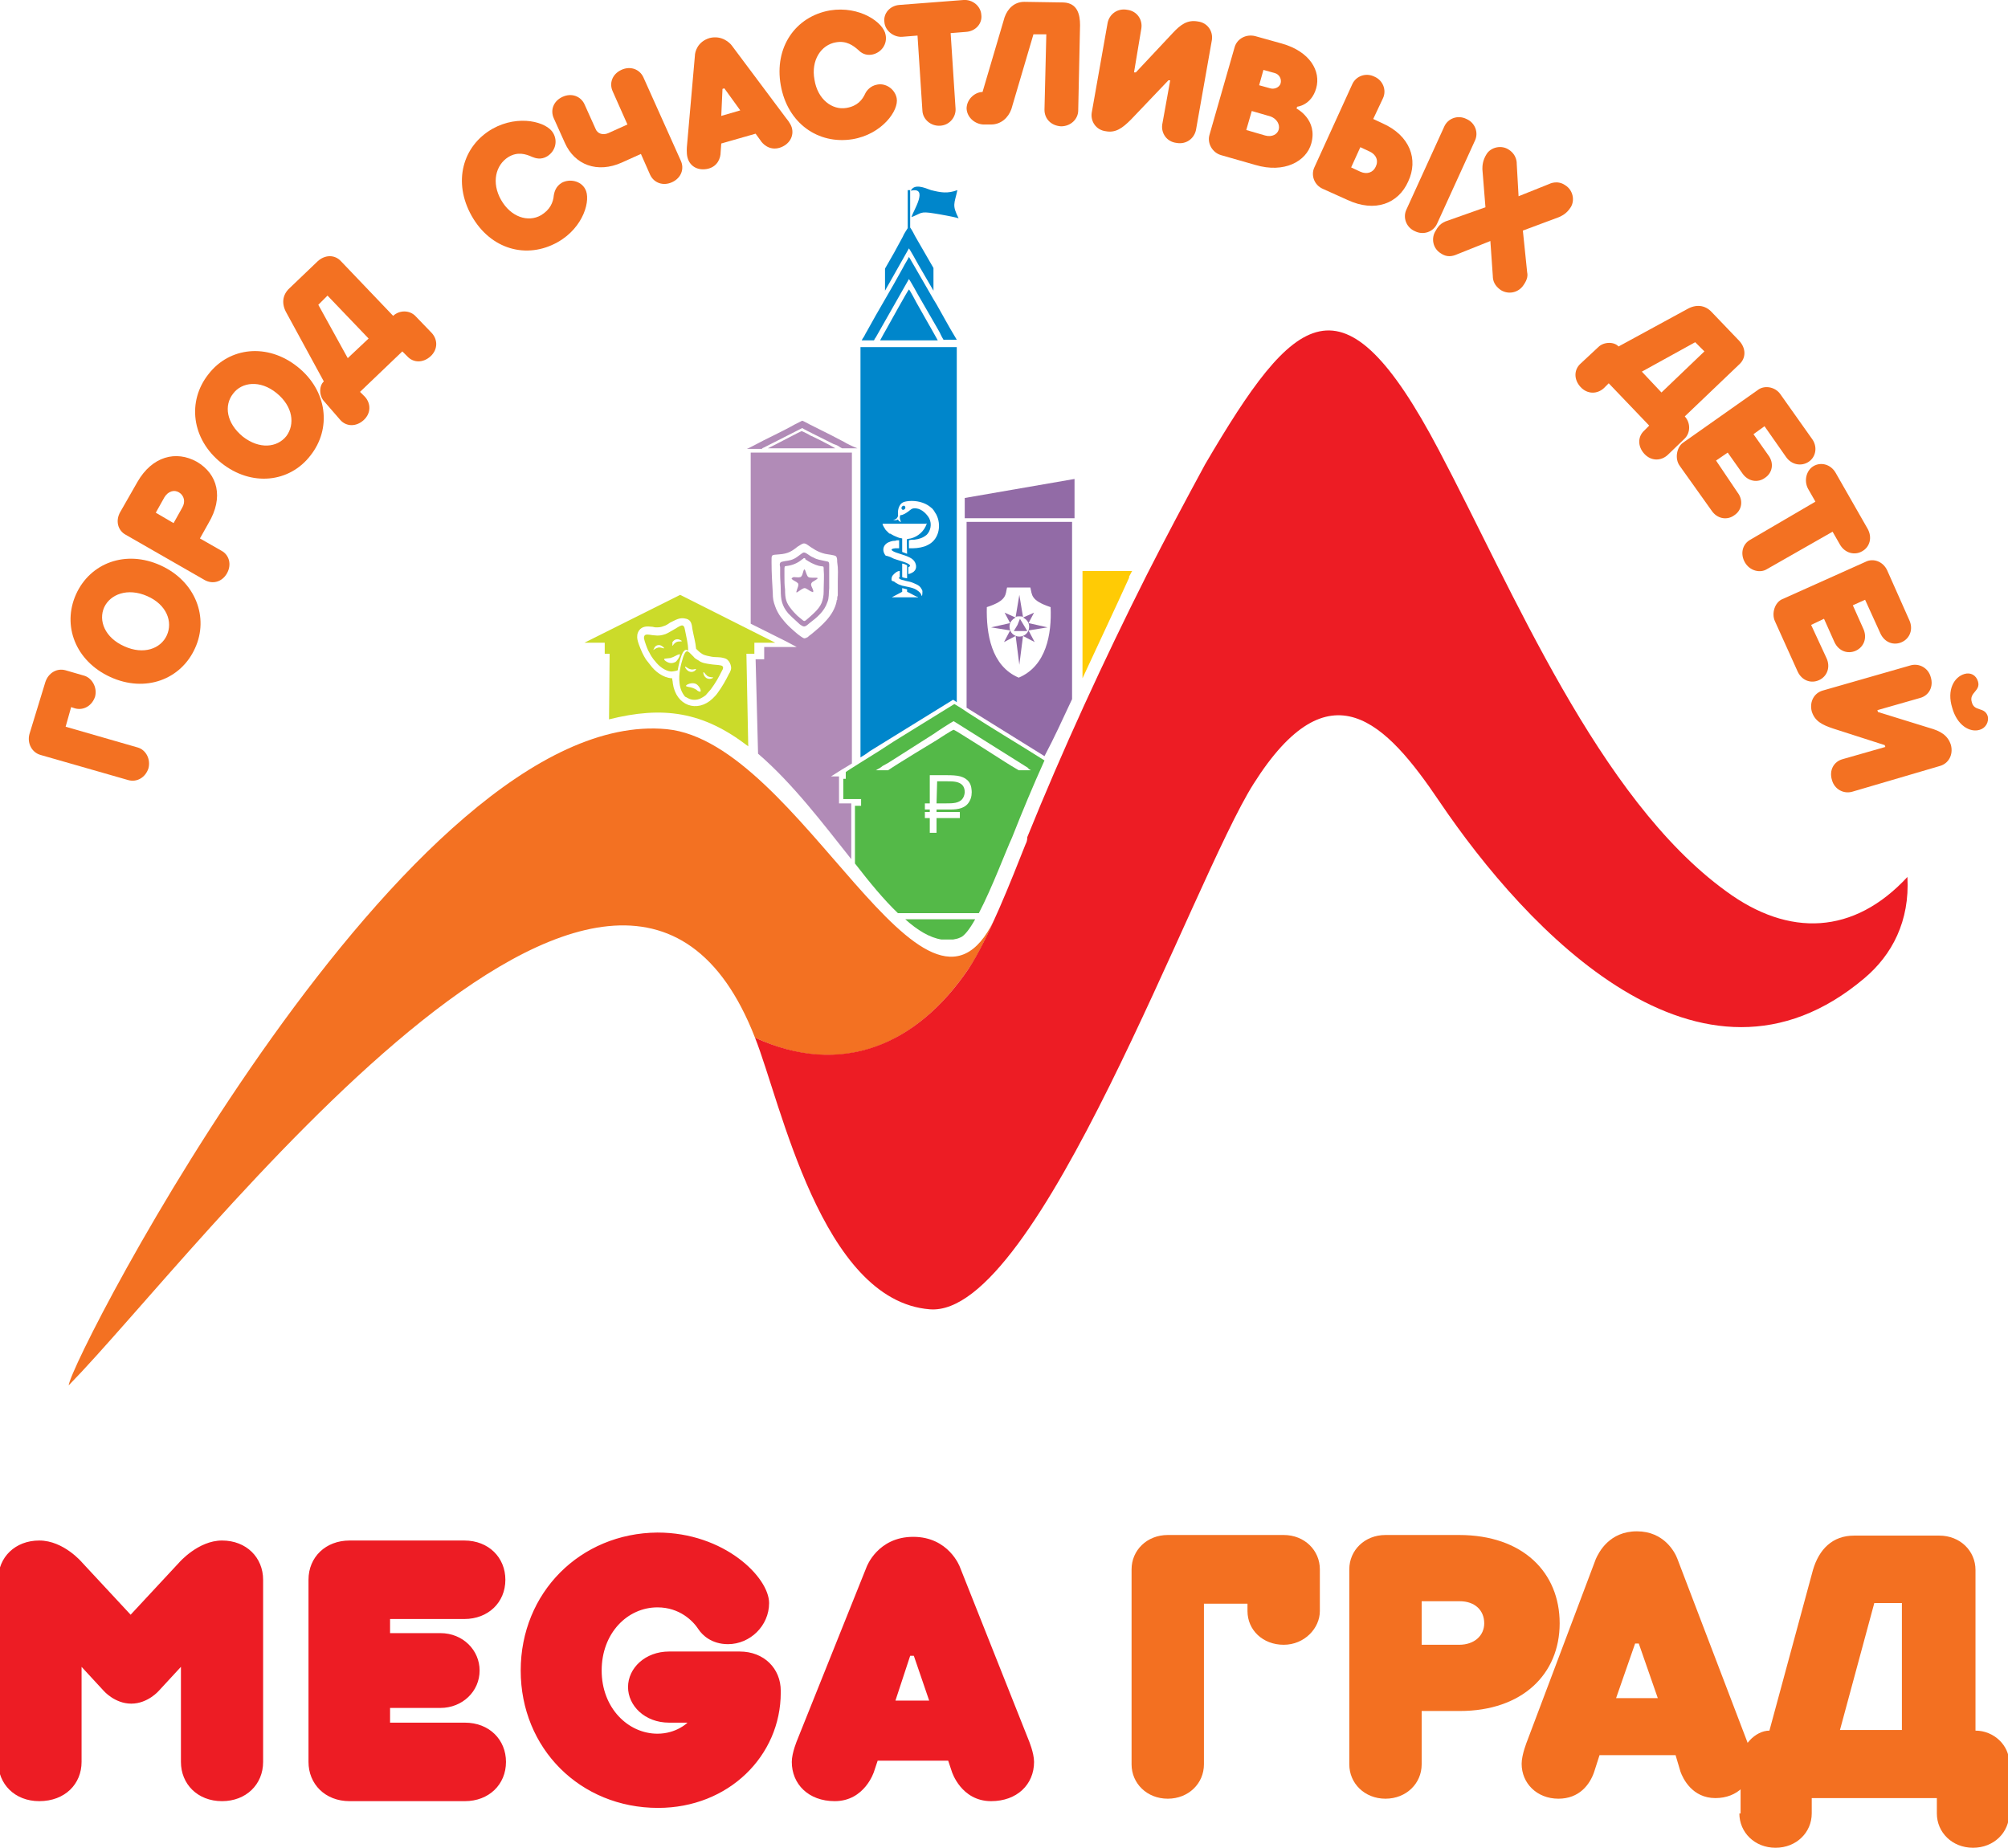 <?xml version="1.0" encoding="utf-8"?>
<!-- Generator: Adobe Illustrator 22.1.0, SVG Export Plug-In . SVG Version: 6.00 Build 0)  -->
<svg version="1.1" id="Layer_1" xmlns="http://www.w3.org/2000/svg" xmlns:xlink="http://www.w3.org/1999/xlink" x="0px" y="0px"
	 viewBox="0 0 327.4 301.3" style="enable-background:new 0 0 327.4 301.3;" xml:space="preserve">
<style type="text/css">
	.st0{fill-rule:evenodd;clip-rule:evenodd;fill:#F37122;}
	.st1{fill-rule:evenodd;clip-rule:evenodd;fill:#ED1C24;}
	.st2{fill-rule:evenodd;clip-rule:evenodd;fill:#FFCB05;}
	.st3{fill-rule:evenodd;clip-rule:evenodd;fill:#FAA74A;}
	.st4{fill-rule:evenodd;clip-rule:evenodd;fill:#B18BB7;}
	.st5{fill-rule:evenodd;clip-rule:evenodd;fill:#54B948;}
	.st6{fill-rule:evenodd;clip-rule:evenodd;fill:#926BA6;}
	.st7{fill-rule:evenodd;clip-rule:evenodd;fill:#0086CB;}
	.st8{fill-rule:evenodd;clip-rule:evenodd;fill:#CBDB2A;}
	.st9{fill:#ED1C24;}
	.st10{fill:#F37021;}
	.st11{fill:#F37122;}
</style>
<path class="st0" d="M123.1,169.2c14.1,6.6,26.4,1.2,34.8-11.2c1.4-2,2.8-4.9,4.2-8c-11.3,23.4-31.6-29-53.4-31.1
	c-42.1-4-97.1,102.5-97.5,107C32.1,204.6,100.9,112.2,123.1,169.2L123.1,169.2z"/>
<path class="st1" d="M167.2,137.7c-2.3,5.8-6.1,15.5-9.3,20.3c-8.4,12.4-20.7,17.7-34.8,11.2c4.2,10.5,10.8,42.9,28.5,44.3
	s42.9-70.1,52.8-85.7c12.4-19.6,21.6-10,30.3,2.9c14.2,21,42.6,51.4,69.3,28.8c4.5-3.8,7.4-9.3,7-16.5c-8.7,9.4-19.3,9.9-29.6,2.3
	c-20.8-15.1-34.7-49-46.8-71.9c-15.7-29.8-23.5-22.6-38.1,2.3c-3.2,5.9-6.4,11.9-9.5,18c-7.1,14.1-13.8,28.7-19.5,42.8
	C167.5,137,167.4,137.3,167.2,137.7L167.2,137.7z"/>
<path class="st2" d="M176.4,93.1h8.2c-0.2,0.3-0.3,0.6-0.5,0.9l0,0.1l0,0.1c-2.5,5.5-5.1,11-7.6,16.4V93.1L176.4,93.1z"/>
<path class="st3" d="M150.3,84.4c-0.3-0.3-0.7-0.6-1.1-0.6c-0.1,0-0.2,0-0.3,0c-0.2,0.1-0.3,0.3-0.5,0.4c-0.1,0.1-0.2,0.1-0.4,0.2
	c0.4,0,0.8,0,1.2,0H150.3L150.3,84.4z"/>
<path class="st4" d="M138.8,140.1V131h-2l0-4.4l-1.3,0c1.1-0.7,2.2-1.4,3.4-2.1V73.8h0h-2.7h-1.9h-2.7h-1.9h-2.7H125H123h-0.6v27.9
	l5.6,2.8l1.9,1h-2.1h-3.2v1.5v0.5h-0.5h-0.9l0.4,15.4C129.2,127.7,134.2,134.3,138.8,140.1L138.8,140.1z M131.1,91
	c-0.1,0-0.2,0.2-0.3,0.2c-0.7,0.6-1.6,1-2.6,1.1c-0.3,0-0.3,0.1-0.3,0.7c0,0.3,0,0.7,0,1c0,0.7,0,1.4,0.1,2.1c0,1.6,0.2,2.2,1,3.2
	c0.3,0.4,0.7,0.8,1,1.1l0.6,0.5c0.6,0.5,0.5,0.5,1.2-0.1c0.9-0.8,2-1.7,2.3-2.9c0.2-0.7,0.2-1.2,0.2-1.9c0-1,0.1-2.1,0-3.1
	c0-1,0-0.1-2-1.1c-0.2-0.1-0.7-0.4-1-0.6C131.4,91.1,131.2,91,131.1,91L131.1,91z M127,90.4c-1.3,0.1-1.2,0-1.2,1.3
	c0,1.7,0.1,3.3,0.2,5c0,0.9,0.1,1.4,0.4,2.2c0.2,0.6,0.6,1.3,0.9,1.7c0.4,0.5,0.7,0.9,1.2,1.4c0.4,0.4,1.6,1.5,2.1,1.8
	c0.6,0.4,0.5,0.3,0.9,0.2c0.1-0.1,0.1-0.1,0.2-0.1c0.1-0.1,0.1-0.1,0.2-0.2c0.1-0.1,0.3-0.2,0.4-0.3c1.7-1.4,3.6-3,4.1-5.3
	c0-0.2,0-0.2,0.1-0.3c0-0.2,0-0.5,0.1-0.7c0-0.3,0-0.5,0-0.8c0-0.5,0-1,0-1.5c0-1.2,0.1-1.9-0.1-3.2c0-0.3,0-0.7-0.2-0.9
	c-0.2-0.2-1.4-0.3-1.8-0.4c-1.2-0.3-1.9-0.8-2.9-1.5c-0.6-0.4-0.8-0.1-1.5,0.3C129.2,89.8,128.6,90.3,127,90.4L127,90.4z M131,90.1
	c-0.3,0.1-0.9,0.7-1.5,1c-0.8,0.4-1.3,0.3-2,0.5c-0.4,0.1-0.4,0.4-0.3,0.9c0,0.4,0,0.8,0,1.2c0,0.8,0.1,1.6,0.1,2.5
	c0,1.6,0.2,2.6,1.2,3.8c0.1,0.1,0.2,0.2,0.3,0.3c0.1,0.1,0.2,0.2,0.3,0.3c0.3,0.3,1,0.9,1.3,1.2c0.7,0.5,0.8,0.5,1.6-0.2
	c1.2-0.9,2.4-1.9,2.9-3.4c0.3-0.7,0.2-1.4,0.3-2.3c0-0.8,0-1.7,0-2.5c0-0.4,0-0.8,0-1.3c0-0.6-0.2-0.5-0.6-0.6
	c-0.8-0.2-1.3-0.2-2-0.6C132,90.7,131.4,90,131,90.1L131,90.1z M129.2,94.5c0.2,0.2,0.6,0.3,0.9,0.6c0.2,0.3-0.1,0.8-0.2,1.2
	c-0.1,0.3-0.1,0.4,0.2,0.2c0.3-0.2,0.8-0.6,1.1-0.6c0.3,0,0.8,0.5,1.2,0.6c0.2,0.1,0.2,0.1,0.2-0.2c-0.1-0.4-0.5-0.9-0.3-1.2
	c0.1-0.2,0.3-0.3,0.5-0.4c0.1-0.1,0.2-0.1,0.3-0.2c0.3-0.2,0.3-0.3-0.1-0.3c-0.2,0-0.4,0-0.6,0c-0.6,0-0.7-0.1-0.9-0.6
	c-0.1-0.2-0.3-1.2-0.5-0.5c-0.1,0.3-0.2,0.9-0.5,1c-0.3,0.1-0.8,0-1.1,0C129.2,94.2,128.9,94.3,129.2,94.5L129.2,94.5z M137.3,73.1
	c-0.2-0.1-0.4-0.2-0.5-0.3c-0.3-0.2-0.6-0.3-0.9-0.4l-3.4-1.7c-0.2-0.1-1.6-0.8-1.7-0.9l-6.3,3.2c-0.1,0-0.2,0.1-0.3,0.2h-2.4
	c0.1-0.1,0.3-0.1,0.4-0.2c0.2-0.1,0.4-0.2,0.6-0.3c2.2-1.2,4.7-2.3,6.8-3.5c0.4-0.2,0.8-0.4,1.2-0.6c0.1,0,1,0.5,1.2,0.6l3.4,1.7
	c0.8,0.4,1.5,0.8,2.3,1.2c0.1,0.1,1.5,0.8,2.1,1H137.3L137.3,73.1z M125.2,73.1c0.4-0.2,1-0.5,1.2-0.6c0.6-0.3,4.2-2.2,4.3-2.2
	c0.1,0,1.3,0.6,1.4,0.7c0.3,0.1,3.3,1.6,4.1,2.1H125.2L125.2,73.1z"/>
<path class="st5" d="M153.5,153.2h1.9c0.4-0.1,0.7-0.1,1.1-0.3c0.7-0.2,1.6-1.4,2.5-3h-0.2l-0.3,0l-0.5,0l-10.4,0
	C149.6,151.7,151.6,152.9,153.5,153.2L153.5,153.2z M151.6,131l-0.8,0l0,1l0.8,0l0,0.4l-0.8,0l0,1l0.8,0l0,2.4l1.1,0l0-2.4l3.8,0
	l0-1l-3.8,0l0-0.4c0.2,0,0.4,0,0.6,0h1.7c1.2,0,2.5-0.2,3.1-1.4c0.3-0.5,0.4-1.3,0.3-1.9c-0.1-1.3-1-2-2.3-2.2
	c-0.7-0.1-1.5-0.1-2.2-0.1h-1.7c-0.2,0-0.4,0-0.6,0L151.6,131L151.6,131z M152.7,131c0.5,0,1,0,1.6,0c0.5,0,1,0,1.5-0.1
	c0.9-0.2,1.4-0.7,1.5-1.7c0-1-0.5-1.5-1.4-1.7c-0.5-0.1-1-0.1-1.5-0.1c-0.5,0-1.1,0-1.6,0L152.7,131L152.7,131z M159.6,148.9
	l-13.2,0c-2.3-2.2-4.6-5-7-8.1l0-8.2l0,0l0-1.2l1,0v-1.1h-2.9l0-3.3h0.4v-1.1l0,0c0.2-0.2,4.1-2.6,4.4-2.8c1.5-0.9,2.9-1.9,4.4-2.8
	l8.9-5.5c0.7,0.4,1.5,0.9,2.2,1.4c4,2.6,8.4,5.2,12.5,7.8c-1.9,4.2-3.6,8.3-5.3,12.6C164.1,138.5,161.8,144.7,159.6,148.9
	L159.6,148.9z M142.8,125.6h2c1.6-1.1,7.4-4.6,7.9-4.9c0.3-0.2,2.6-1.7,2.8-1.7c0.2,0,7.2,4.5,8.3,5.2c0.3,0.2,1.6,1,2.3,1.4h2
	c-0.2-0.1-0.4-0.2-0.5-0.4l-12.1-7.6c-0.3,0.1-2.9,1.8-3.3,2.1l-6.6,4.2c-0.6,0.4-1.1,0.7-1.7,1
	C143.7,125.1,143.2,125.4,142.8,125.6L142.8,125.6z"/>
<path class="st6" d="M157.3,84.5l17.9,0l0-6.4l-17.9,3.1L157.3,84.5L157.3,84.5z M166.2,108.4l-0.6-4.7l-1.9,1l1-1.9l-3.1-0.5
	l3.1-0.7l-0.9-1.7l1.8,0.8c-0.6,0.3-1,0.8-1,1.5c0,0.9,0.7,1.6,1.6,1.6c0.9,0,1.6-0.7,1.6-1.6c0-0.7-0.4-1.2-1-1.5l1.8-0.8l-0.9,1.7
	l3.1,0.7l-3.1,0.5l1,1.9l-1.9-1L166.2,108.4L166.2,108.4z M165.6,100.6l0.6-3.6l0.6,3.6c-0.2-0.1-0.4-0.1-0.6-0.1
	C166,100.5,165.8,100.5,165.6,100.6L165.6,100.6z M166.3,100.9l0.6,1l0.6,1h-1.1h-1.1l0.6-1L166.3,100.9L166.3,100.9z M166.2,95.8
	h-2c-0.3,1.1,0.1,2.1-3.3,3.2c-0.1,4.3,0.7,9.6,5.2,11.5c4.5-1.9,5.4-7.1,5.2-11.5c-3.3-1.1-3-2-3.3-3.2H166.2L166.2,95.8z
	 M174.8,114V85.1h-0.7H172h-2h-2.8h-2h-2.8h-2h-2.8v5.2v3.6v5.2v3.6v5.2v3.6v3.9l12.7,7.9C171.9,120.3,173.3,117.2,174.8,114
	L174.8,114z"/>
<path class="st7" d="M153.9,55.5c-0.2-0.3-0.4-0.7-0.5-0.9c-0.2-0.5-0.5-0.9-0.7-1.3l-3-5.2c-0.2-0.4-1.4-2.5-1.5-2.6l-5.4,9.5
	c-0.1,0.1-0.2,0.3-0.3,0.5h-2c0.1-0.2,0.2-0.4,0.3-0.5c0.2-0.3,0.3-0.6,0.5-0.9c1.9-3.5,4-6.9,5.9-10.4c0.3-0.6,0.7-1.2,1-1.8
	c0.1,0.1,0.8,1.4,1,1.7l3,5.2c0.7,1.1,1.3,2.3,2,3.5c0.1,0.2,1.3,2.3,1.8,3.1H153.9L153.9,55.5z M145.7,84.8c0.4,0,0.3,0.1,0.7-0.1
	c0.1,0.2,0.3,0.4,0.5,0.4c-0.1-0.3-0.3-0.6-0.1-1.1c0.5,0,1-0.4,1.3-0.6c0.4-0.3,0.6-0.6,1.3-0.5c0.9,0.1,1.7,0.9,2.1,1.6
	c0.5,1,0.2,2.1-0.4,2.7c-0.6,0.5-1.2,0.7-2,0.8c-0.3,0-0.6,0-0.9,0.1l0,1.3c0.2,0,0.5,0,0.7,0c0.7,0,1.8-0.2,2.3-0.5
	c1.8-0.8,2.3-3,1.6-4.7c-0.2-0.5-0.3-0.5-0.5-0.9c-0.3-0.4-0.2-0.3-0.7-0.7c-0.9-0.7-2.2-1-3.4-0.9c-1,0.1-1.4,0.3-1.7,1.2
	c-0.2,0.8,0,1.1-0.1,1.3c-0.2,0.5-0.5,0.5-0.8,0.6l-0.1,0L145.7,84.8L145.7,84.8z M147.1,94.1c0.1,0.1,0.7,0.2,0.8,0.2l0-2.1
	c-0.1-0.1-0.6-0.3-0.8-0.3L147.1,94.1L147.1,94.1z M149.5,97.3c-0.1,0-1.3-0.7-1.6-0.8l0-0.4l-0.8-0.2l0,0.6
	c-0.2,0.1-1.7,0.9-1.7,0.9l4.3,0C149.6,97.3,149.6,97.3,149.5,97.3L149.5,97.3z M146,95c0.5,0.3,0.5,0.3,1.1,0.5
	c0.8,0.2,1.9,0.3,2.5,0.8c0.6,0.4,0.6,0.7,0.7,0.9c0.1-0.1,0.1-0.6,0.1-0.8c0-0.2-0.2-0.4-0.3-0.6c-0.2-0.3-0.6-0.5-1.1-0.7
	c-0.4-0.2-0.9-0.3-1.4-0.4c-0.2-0.1-0.5-0.1-0.7-0.2c-0.5-0.2-0.3-0.4-0.2-0.4l0-1c-0.4,0-0.9,0.4-1.2,0.8c-0.1,0.2-0.2,0.5-0.1,0.8
	C145.7,94.8,145.8,94.8,146,95L146,95z M145.1,90.8c0.1,0,0.1,0.1,0.2,0.1c0.1,0,0.2,0.1,0.2,0.1c0.6,0.3,2.5,0.7,2.8,1.1
	c0.2,0.2,0,0.3-0.2,0.4l0,1.1c0.3,0,0.8-0.3,0.9-0.4c0.6-0.5,0.4-1.4-0.1-1.9c-0.6-0.6-2-0.9-2.8-1.2c-0.8-0.3-1.1-0.6-0.1-0.7
	c0.2,0,0.5,0,0.6,0l0-1.3l-0.4,0c-0.1,0.1-0.5,0.1-0.6,0.1c-0.5,0.1-1.1,0.3-1.4,0.8c-0.3,0.5-0.2,1.1,0.2,1.6
	C144.9,90.7,145,90.8,145.1,90.8L145.1,90.8z M145.3,87.1c0.2,0.1,0.3,0.2,0.8,0.4c0.2,0.1,0.3,0.1,0.5,0.2c0.1,0,0.4,0.1,0.5,0.1
	l0,2.2l0.8,0.3c0-0.4-0.1-2.3,0-2.4c0.1,0,0.5-0.1,0.6-0.1c1.2-0.3,2.2-1.2,2.6-2.4c0-0.1-0.1,0-0.2,0l-1.6,0h-1.8
	c-1.2,0-2.4,0-3.6,0c0,0.3,0.4,0.8,0.5,1c0.2,0.2,0.4,0.4,0.6,0.6C145.2,87,145.3,87.1,145.3,87.1L145.3,87.1z M147.2,82.5
	c-0.4,0.2-0.2,0.8,0.2,0.6C147.8,82.9,147.6,82.3,147.2,82.5L147.2,82.5z M156.1,56.6h-15.8v66.9c0.5-0.3,1-0.6,1.5-1l13.6-8.4
	l0.6,0.4V56.6L156.1,56.6z M148.5,31.1c3-0.7,0.4,3.3,0.1,4.3c1.7-0.6,1.3-1,3.7-0.6c0.7,0.1,3.5,0.6,4,0.8
	c-1.1-2.2-0.7-2.3-0.2-4.6c-1.6,0.6-2.7,0.4-4.3,0C150.7,30.6,149.1,29.9,148.5,31.1L148.5,31.1z M152.2,47.4l-2.5-4.3
	c-0.2-0.4-1.4-2.5-1.5-2.6l-3.9,6.9v-3.6c1-1.7,2-3.5,2.9-5.2c0.2-0.5,0.5-0.9,0.8-1.4v-6.2h0.4v6.1c0.3,0.4,0.7,1.2,0.8,1.4l3,5.2
	V47.4L152.2,47.4z M143.5,55.5c0.3-0.6,0.9-1.6,1-1.8c0.5-0.9,3.6-6.5,3.7-6.5c0.1,0,1.1,1.9,1.2,2.1c0.2,0.4,2.8,4.9,3.5,6.2H143.5
	L143.5,55.5z"/>
<path class="st8" d="M110.9,97l15.5,7.8H123v1.8h-1.3l0.3,15.1c-7.4-5.7-13.9-6.6-22.7-4.4l0.1-10.7h-0.8v-1.8h-3.3L110.9,97
	L110.9,97z M114.2,113.9c0.4-0.2,0.9-0.5,1-0.7c0.2-0.2,0.5-0.6,0.7-0.8c0.8-1.1,1.2-1.8,1.8-3c0.2-0.3,0.4-0.8-0.2-0.9
	c-0.4-0.1-1.2-0.1-1.7-0.2c-0.7-0.1-1.4-0.2-1.9-0.6c-0.2-0.1-0.7-0.4-0.8-0.6l-0.2-0.2c-0.7-0.7-1-1.2-1.5,0.2
	c-0.4,1.3-0.8,2.8-0.6,4.3c0.1,0.9,0.4,1.6,0.9,2.2l0.2,0.1c0.1,0,0.1,0.1,0.2,0.1C112.7,114.2,113.6,114.2,114.2,113.9L114.2,113.9
	z M109.8,102.7c-0.4,0.2-0.8,0.5-1.3,0.7c-0.6,0.2-1.1,0.3-1.8,0.2c-0.4,0-1-0.2-1.4-0.1c-0.3,0.1-0.3,0.4-0.3,0.6
	c0.1,0.5,0.5,1.6,0.7,2c0.2,0.3,0.3,0.6,0.5,0.9c0.2,0.3,0.4,0.6,0.6,0.8c0.6,0.8,1.6,1.6,2.6,1.7c0.3,0,0.9-0.1,1.1-0.2
	c0.1-0.7,0.5-2.4,0.9-3c0.3-0.4,0.5-0.4,0.8-0.2c0-0.1,0-0.1,0-0.1c0-1.1-0.3-2.1-0.5-3.2C111.5,101.4,110.9,102.1,109.8,102.7
	L109.8,102.7z M106.5,106c0.2-0.1,0.4-0.3,0.8-0.4c0.5-0.1,0.9,0.2,1,0.1c-0.1-0.2-0.6-0.6-1-0.5c-0.2,0-0.5,0.2-0.6,0.4
	C106.7,105.7,106.6,105.8,106.5,106L106.5,106z M109.6,105.3c0.1,0,0.2-0.2,0.3-0.3c0.3-0.3,0.5-0.4,0.9-0.4c0.2,0,0.6,0,0.2-0.2
	c-0.5-0.3-1.1-0.2-1.4,0.4C109.7,104.9,109.6,105.2,109.6,105.3L109.6,105.3z M110.7,106.7c-0.4,0.1-0.7,0.4-1.4,0.6
	c-0.2,0-0.7,0.1-0.9,0.1c-0.3,0.1,0.1,0.4,0.3,0.5c0.5,0.3,1,0.3,1.5,0C110.7,107.4,111.1,106.5,110.7,106.7L110.7,106.7z
	 M113.5,109.1c-0.1-0.1-0.5,0.2-1,0c-0.4-0.1-0.6-0.4-0.8-0.4c0,0.3,0.4,0.7,0.7,0.8C112.9,109.7,113.4,109.4,113.5,109.1
	L113.5,109.1z M114.7,109.6c-0.1,0.1,0.1,1.1,1,1.1c0.2,0,0.5-0.1,0.6-0.2c-0.1-0.1-0.6,0-1-0.3c-0.1-0.1-0.2-0.2-0.3-0.3
	C115,109.9,114.8,109.6,114.7,109.6L114.7,109.6z M114.2,112.8c0.2-0.3-0.3-1-0.6-1.2c-0.4-0.3-1.1-0.2-1.5,0
	c-0.3,0.2-0.4,0.3,0.1,0.4c0.6,0.1,0.9,0.2,1.4,0.5C113.6,112.6,114,112.8,114.2,112.8L114.2,112.8z M111.9,100.9
	c0.8,0.2,0.9,0.9,1,1.7c0.2,1.1,0.5,2.1,0.6,3.2c0.3,0.3,0.6,0.6,1.1,0.9c0.4,0.2,1,0.3,1.5,0.4c0.6,0.1,1.2,0,1.9,0.2
	c0.5,0.1,0.8,0.4,1,0.8c0.2,0.4,0.3,0.9,0.1,1.3c-0.1,0.2-0.1,0.3-0.2,0.4c-0.6,1.2-1.1,2.1-1.9,3.2c-0.2,0.3-0.5,0.6-0.8,0.9
	c-2.5,2.4-6,1.2-6.5-2.5c0-0.3-0.1-0.5-0.1-0.8c0,0-0.1,0-0.1,0c-1.4-0.1-2.7-1.1-3.5-2.2c-0.2-0.3-0.5-0.6-0.7-0.9
	c-0.2-0.3-0.4-0.7-0.6-1.1c-0.3-0.7-0.9-2-0.8-2.7l0,0c0-0.3,0.1-0.6,0.3-0.9c0.5-0.7,1.3-0.7,2.1-0.6c0.2,0,0.4,0.1,0.6,0.1
	c0.5,0,0.8,0,1.3-0.2c0.4-0.1,0.8-0.4,1.1-0.6C110.2,101.1,110.8,100.6,111.9,100.9L111.9,100.9z"/>
<path class="st9" d="M13.3,287.3v-15.5l3.6,3.9c0,0,1.8,2.1,4.5,2.1c2.7,0,4.5-2.1,4.5-2.1l3.6-3.9v15.5c0,3.6,2.7,6.4,6.7,6.4
	c3.9,0,6.7-2.7,6.7-6.4v-29.7c0-3.6-2.7-6.4-6.7-6.4c-3.9,0-7,3.6-7,3.6l-7.9,8.5l-7.9-8.5c0,0-3-3.6-7-3.6c-3.9,0-6.7,2.7-6.7,6.4
	v29.7c0,3.6,2.7,6.4,6.7,6.4C10.6,293.7,13.3,290.9,13.3,287.3L13.3,287.3z M63.6,278.5h8.2c3.6,0,6.4-2.7,6.4-6.1
	c0-3.3-2.7-6.1-6.4-6.1h-8.2V264h12.1c3.9,0,6.7-2.7,6.7-6.4c0-3.6-2.7-6.4-6.7-6.4H57c-3.9,0-6.7,2.7-6.7,6.4v29.7
	c0,3.6,2.7,6.4,6.7,6.4h18.8c3.9,0,6.7-2.7,6.7-6.4c0-3.6-2.7-6.4-6.7-6.4H63.6V278.5L63.6,278.5z M84.9,272.4
	c0,12.7,9.7,22.4,22.4,22.4c11.5,0,20-8.5,20-18.8v-0.3c0-3.6-2.7-6.4-6.7-6.4h-11.5c-3.9,0-6.7,2.7-6.7,5.8c0,3,2.7,5.8,6.7,5.8h3
	c0,0-1.8,1.8-4.9,1.8c-4.8,0-9.1-4.2-9.1-10.3c0-6.1,4.2-10.3,9.1-10.3c3.6,0,5.8,2.2,6.7,3.6c0.6,0.9,2.1,2.4,4.8,2.4
	c3.6,0,6.7-3,6.7-6.7c0-4.2-7.3-11.5-18.2-11.5C94.6,250,84.9,259.7,84.9,272.4L84.9,272.4z M130,283.7c0,0-0.9,2.1-0.9,3.6
	c0,3.6,2.7,6.4,7,6.4c4.9,0,6.4-4.8,6.4-4.8l0.6-1.8h11.5l0.6,1.8c0,0,1.5,4.8,6.4,4.8c4.2,0,7-2.7,7-6.4c0-1.5-0.9-3.6-0.9-3.6
	l-11.2-28.2c0,0-1.8-4.9-7.6-4.9c-5.8,0-7.6,4.9-7.6,4.9L130,283.7L130,283.7z M151.5,277.3h-5.5l2.4-7.3h0.6L151.5,277.3
	L151.5,277.3z"/>
<path class="st10" d="M190.4,250.3c-3.4,0-5.9,2.5-5.9,5.6v31.8c0,3.1,2.5,5.6,5.9,5.6c3.4,0,5.9-2.5,5.9-5.6v-26.2h7.1v1.2
	c0,3.1,2.5,5.5,5.9,5.5c3.4,0,5.9-2.7,5.9-5.5v-6.8c0-3.1-2.5-5.6-5.9-5.6H190.4L190.4,250.3z M231.8,268.2v-7.1h6.2
	c2.5,0,4,1.5,4,3.6c0,2-1.6,3.5-4.1,3.5H231.8L231.8,268.2z M254.3,264.7c0-8.3-6-14.4-16.4-14.4h-12c-3.4,0-5.9,2.5-5.9,5.6v31.8
	c0,3.1,2.5,5.6,5.9,5.6s5.9-2.5,5.9-5.6V279h6.2C248.2,279,254.3,273,254.3,264.7L254.3,264.7z"/>
<path class="st10" d="M274,288.9c0.4,1.1,1.9,4.3,5.7,4.3c3.6,0,6-2.5,6-5.7c0-1.5-0.9-3.7-0.9-3.7l-11.3-29.6
	c-0.4-1.1-2.2-4.5-6.6-4.5c-4.5,0-6.2,3.4-6.7,4.5L249,283.9c0,0-0.9,2.2-0.9,3.7c0,3.2,2.5,5.7,6,5.7c3.4,0,5.1-2.3,5.8-4.3
	l0.9-2.8h12.4L274,288.9L274,288.9z M270.3,276.9h-6.8l3.1-8.9h0.6L270.3,276.9L270.3,276.9z"/>
<path class="st10" d="M305.6,261.4h4.5v20.7h-10.1L305.6,261.4L305.6,261.4z M283.6,295.7c0,3.1,2.5,5.6,5.9,5.6
	c3.4,0,5.9-2.5,5.9-5.6v-2.5h20.4v2.5c0,3.1,2.5,5.6,5.9,5.6s5.9-2.5,5.9-5.6v-8.3c0-2.8-2.5-5.2-5.5-5.2v-26.2
	c0-3.1-2.5-5.6-5.9-5.6h-13.9c-3.5,0-5.7,2.2-6.7,5.6l-7.1,26.2c-2.3,0-4.7,2.5-4.7,5.2V295.7L283.6,295.7z"/>
<path class="st11" d="M167,0.3c-1.6,0-2.7,1.1-3.2,2.5L160.2,15c-1.1,0-2.5,1-2.6,2.6c0,1.4,1.2,2.6,2.7,2.7l1.3,0
	c1.6,0,2.8-1.1,3.3-2.5l3.6-12.2l2.1,0l-0.3,12.3c0,1.5,1.1,2.6,2.7,2.7c1.6,0,2.8-1.2,2.8-2.6l0.3-13.9c0-1.7-0.4-3.6-2.7-3.7
	L167,0.3L167,0.3z"/>
<path class="st11" d="M197.6,6.5c0.2-1.4-0.7-2.8-2.3-3c-1.7-0.3-2.8,0.5-4.1,1.9l-6,6.4l-0.3,0l1.2-7.2c0.2-1.4-0.7-2.8-2.3-3
	c-1.6-0.3-2.9,0.7-3.2,2.1l-2.6,14.7c-0.2,1.4,0.7,2.8,2.3,3c1.6,0.3,2.7-0.5,4.1-1.9l6.1-6.4l0.3,0l-1.3,7.2
	c-0.2,1.4,0.7,2.8,2.3,3c1.6,0.3,2.9-0.7,3.2-2.1L197.6,6.5L197.6,6.5z"/>
<path class="st11" d="M150.4,18.1c0.1,1.4,1.4,2.5,2.9,2.4c1.6-0.1,2.6-1.5,2.5-2.8L155,5.4l2.5-0.2c1.6-0.1,2.7-1.4,2.5-2.8
	c-0.1-1.4-1.4-2.5-2.9-2.4l-10.4,0.8c-1.6,0.1-2.7,1.4-2.5,2.8c0.1,1.4,1.5,2.5,2.9,2.4l2.5-0.2L150.4,18.1L150.4,18.1z"/>
<path class="st11" d="M132.8,13c-0.6-3.2,1.1-5.7,3.5-6.1c1.7-0.3,2.8,0.5,3.7,1.3c0.4,0.4,1.1,0.9,2.2,0.7c1.5-0.3,2.5-1.7,2.2-3.2
	c-0.3-2-4.2-4.8-9.1-4c-5.6,1-9.1,6-8,12.2c1.1,6.2,6.1,9.7,11.7,8.8c4.8-0.8,7.6-4.7,7.2-6.7c-0.3-1.5-1.8-2.5-3.2-2.2
	c-1.1,0.2-1.7,1-1.9,1.4c-0.5,1.1-1.3,2.1-3.1,2.4C135.7,18,133.3,16.2,132.8,13L132.8,13z"/>
<path class="st11" d="M204.7,5.9c-1.5-0.4-3,0.4-3.4,1.8L197.2,22c-0.4,1.4,0.5,2.9,1.9,3.3l5.6,1.6c4.7,1.4,8.3-0.6,9.1-3.5
	c1.1-3.9-2.4-5.7-2.4-5.7l0.1-0.3c0,0,2.3-0.2,3.1-3c0.8-2.8-1-6-5.6-7.3L204.7,5.9L204.7,5.9z M208.5,21.1c-0.2,0.8-1.1,1.3-2.2,1
	l-3.1-0.9l0.9-3.1l3.1,0.9C208.2,19.4,208.7,20.3,208.5,21.1L208.5,21.1z M205.3,13.9l0.7-2.5l1.8,0.5c0.8,0.2,1.2,1,1,1.7
	c-0.2,0.7-1.1,1-1.7,0.8L205.3,13.9L205.3,13.9z"/>
<path class="st11" d="M124,22.9c0.3,0.5,1.4,1.7,3.1,1.2c1.6-0.5,2.4-1.9,2-3.3c-0.2-0.7-0.9-1.5-0.9-1.5l-8.9-11.9
	c-0.3-0.4-1.6-1.7-3.6-1.2c-2,0.6-2.4,2.3-2.4,2.9L112,23.9c0,0-0.1,1.1,0.1,1.8c0.4,1.5,1.8,2.2,3.4,1.8c1.5-0.4,2-1.7,2-2.7
	l0.1-1.4l5.6-1.6L124,22.9L124,22.9z M120.7,18l-3.1,0.9l0.2-4.4l0.3-0.1L120.7,18L120.7,18z"/>
<path class="st11" d="M240.5,22.9c0.6-1.3,0-2.9-1.4-3.5c-1.4-0.7-3-0.1-3.6,1.2l-6.2,13.6c-0.6,1.3,0,2.9,1.4,3.5
	c1.4,0.7,3,0.1,3.6-1.2L240.5,22.9L240.5,22.9z M223.3,24.7c1.1,0.5,1.5,1.5,1,2.5c-0.4,0.9-1.4,1.3-2.5,0.8l-1.5-0.7l1.5-3.3
	L223.3,24.7L223.3,24.7z M229.6,29.6c1.7-3.6,0.3-7.5-4.2-9.5l-1.5-0.7l1.6-3.4c0.6-1.3,0-2.9-1.4-3.5c-1.4-0.7-3-0.1-3.6,1.2
	l-6.2,13.6c-0.6,1.3,0,2.9,1.4,3.5l4,1.8C224.2,34.7,228,33.2,229.6,29.6L229.6,29.6z"/>
<path class="st11" d="M95.3,17c-0.6-1.3-2.1-1.9-3.6-1.2c-1.5,0.7-2,2.2-1.4,3.5l1.8,4c1.6,3.6,5.3,5,9.3,3.2l3.1-1.4l1.5,3.4
	c0.6,1.3,2.1,1.9,3.6,1.2c1.5-0.7,2-2.2,1.4-3.5l-6.1-13.6c-0.6-1.3-2.1-1.9-3.6-1.2c-1.5,0.7-2,2.2-1.4,3.5l2.4,5.4l-3.1,1.4
	c-0.9,0.4-1.8,0.1-2.1-0.7L95.3,17L95.3,17z"/>
<path class="st11" d="M243,39.3l0.4,5.7c0,0.8,0.3,1.6,1.3,2.3c1.3,0.8,2.9,0.4,3.7-0.8c0.7-1,0.7-1.6,0.6-2.1l-0.7-6.8l5.9-2.2
	c0.4-0.2,1.2-0.5,1.9-1.6c0.7-1.1,0.4-2.8-0.9-3.6c-1.3-0.9-2.6-0.2-2.6-0.2l-5,2l-0.3-5.3c0,0,0.1-1.4-1.3-2.3
	c-1.2-0.8-2.9-0.4-3.6,0.7c-0.7,1.1-0.7,2-0.7,2.5l0.5,6.2l-6.5,2.3c-0.4,0.2-1,0.4-1.6,1.5c-0.8,1.2-0.5,2.9,0.8,3.7
	c1,0.7,1.9,0.5,2.6,0.2L243,39.3L243,39.3z"/>
<path class="st11" d="M81.7,32.6c-1.6-2.8-0.9-5.7,1.2-7c1.5-0.9,2.8-0.5,3.9,0c0.5,0.2,1.4,0.5,2.4-0.1c1.3-0.8,1.8-2.4,1-3.8
	c-1-1.8-5.6-3.1-9.9-0.7c-4.9,2.8-6.5,8.7-3.4,14.2c3.1,5.5,9,7.1,14,4.3c4.3-2.4,5.5-7,4.5-8.7c-0.7-1.3-2.5-1.7-3.8-1
	c-1,0.6-1.2,1.5-1.3,2c-0.1,1.2-0.6,2.4-2.1,3.3C86.1,36.3,83.3,35.4,81.7,32.6L81.7,32.6z"/>
<path class="st11" d="M276.4,55.8l1.5,1.5l-7,6.7l-3.2-3.4L276.4,55.8L276.4,55.8z M257.7,59.3c-1.1,1-1.1,2.6,0,3.8
	c1.1,1.2,2.7,1.2,3.8,0.2l0.8-0.8l6.6,6.9l-0.8,0.8c-1.1,1-1.1,2.6,0,3.8c1.1,1.2,2.7,1.2,3.8,0.2l2.8-2.7c0.9-0.9,1-2.5,0-3.6
	l8.9-8.5c1.1-1,1.1-2.6,0-3.8l-4.5-4.7c-1.1-1.2-2.6-1.3-4-0.5l-11.2,6.1c-0.7-0.8-2.4-0.8-3.3,0.1L257.7,59.3L257.7,59.3z"/>
<path class="st11" d="M51.9,49.7l1.5-1.5l6.7,7l-3.4,3.2L51.9,49.7L51.9,49.7z M55.5,68.5c1,1.1,2.6,1.1,3.8,0
	c1.2-1.1,1.2-2.7,0.2-3.8l-0.8-0.8l6.9-6.6l0.8,0.8c1,1.1,2.6,1.1,3.8,0c1.2-1.1,1.2-2.7,0.2-3.8l-2.7-2.8c-0.9-0.9-2.5-1-3.6,0
	l-8.5-8.9c-1-1.1-2.6-1.1-3.8,0L47.2,47c-1.2,1.1-1.3,2.6-0.5,4l6.1,11.2c-0.8,0.7-0.8,2.4,0.1,3.3L55.5,68.5L55.5,68.5z"/>
<path class="st11" d="M279.8,75.1l1.9-1.3l2.4,3.4c0.9,1.3,2.5,1.6,3.7,0.7c1.2-0.8,1.5-2.4,0.5-3.7l-2.4-3.4l1.8-1.3l3.5,5
	c0.9,1.3,2.5,1.6,3.7,0.8c1.2-0.8,1.5-2.5,0.5-3.8l-5.1-7.2c-0.9-1.3-2.7-1.5-3.7-0.7l-12.2,8.6c-1,0.7-1.4,2.6-0.5,3.8l5.2,7.3
	c0.9,1.3,2.5,1.6,3.7,0.7c1.2-0.8,1.5-2.4,0.5-3.7L279.8,75.1L279.8,75.1z"/>
<path class="st11" d="M45.1,64.1c2.7,2.2,3,5.1,1.6,7c-1.5,1.9-4.4,2.2-7.1,0.1c-2.7-2.2-3.1-5.1-1.6-7
	C39.4,62.3,42.4,61.9,45.1,64.1L45.1,64.1z M48.5,59.8C43.6,55.9,37.4,56.6,34,61c-3.5,4.4-2.8,10.6,2.1,14.5
	c4.9,3.9,11.1,3.2,14.5-1.2C54.1,69.9,53.4,63.7,48.5,59.8L48.5,59.8z"/>
<path class="st11" d="M285.4,88c-1.3,0.7-1.7,2.3-0.9,3.7c0.8,1.4,2.5,1.8,3.6,1.1l10.7-6.1l1.2,2.1c0.8,1.4,2.4,1.8,3.6,1.1
	c1.3-0.7,1.7-2.3,0.9-3.7l-5.2-9.1c-0.8-1.4-2.4-1.8-3.6-1.1c-1.2,0.7-1.6,2.4-0.9,3.7l1.2,2.1L285.4,88L285.4,88z"/>
<path class="st11" d="M295.3,101.9l2.1-1l1.7,3.8c0.7,1.5,2.2,2,3.5,1.4c1.3-0.6,1.9-2.1,1.2-3.6l-1.7-3.8l2-0.9l2.5,5.5
	c0.7,1.5,2.2,2,3.5,1.4c1.3-0.6,1.9-2.1,1.2-3.6l-3.6-8.1c-0.7-1.5-2.3-2-3.5-1.4l-13.6,6.1c-1.2,0.5-1.8,2.3-1.2,3.6l3.7,8.2
	c0.7,1.5,2.2,2,3.5,1.4c1.3-0.6,1.9-2.1,1.2-3.6L295.3,101.9L295.3,101.9z"/>
<path class="st11" d="M28.3,85.3l-2.9-1.7l1.4-2.5c0.6-1,1.6-1.3,2.4-0.8c0.8,0.5,1.1,1.5,0.5,2.5L28.3,85.3L28.3,85.3z M32.1,75.3
	c-3.4-1.9-7.3-0.9-9.7,3.3l-2.8,4.9c-0.8,1.4-0.4,3,0.9,3.7l12.9,7.4c1.3,0.7,2.8,0.3,3.6-1.1c0.8-1.4,0.4-3-0.9-3.7l-3.5-2l1.4-2.5
	C36.5,81.1,35.5,77.3,32.1,75.3L32.1,75.3z"/>
<path class="st11" d="M318.3,115.4c0.8,2.9,2.9,4.1,4.5,3.6c1-0.3,1.5-1.3,1.3-2.2c-0.5-1.6-2.2-0.7-2.6-2.3c-0.5-1.6,1.5-1.8,1-3.4
	c-0.3-1-1.2-1.5-2.2-1.2C318.6,110.4,317.4,112.5,318.3,115.4L318.3,115.4z M316.3,124.9c1.4-0.4,2.2-1.8,1.8-3.4
	c-0.5-1.6-1.7-2.3-3.5-2.8l-8.4-2.6l-0.1-0.3l7-2c1.4-0.4,2.2-1.8,1.7-3.4c-0.4-1.5-1.9-2.3-3.3-1.9l-14.3,4.1
	c-1.4,0.4-2.2,1.8-1.8,3.4c0.5,1.6,1.7,2.2,3.5,2.8l8.4,2.7l0.1,0.3l-7,2c-1.4,0.4-2.2,1.8-1.7,3.4c0.4,1.5,1.9,2.3,3.3,1.9
	L316.3,124.9L316.3,124.9z"/>
<path class="st11" d="M24,97.2c3.2,1.4,4.2,4.2,3.2,6.4c-1,2.2-3.8,3.2-6.9,1.8C17.1,104,16,101.2,17,99C18,96.9,20.8,95.8,24,97.2
	L24,97.2z M26.2,92.2c-5.7-2.6-11.5-0.4-13.8,4.7c-2.3,5.1-0.1,10.9,5.6,13.5c5.7,2.6,11.5,0.4,13.8-4.7
	C34.1,100.7,31.9,94.8,26.2,92.2L26.2,92.2z"/>
<path class="st11" d="M4.8,119.7c-0.4,1.5,0.4,3,1.8,3.4l14.3,4.1c1.4,0.4,2.8-0.4,3.3-1.9c0.4-1.5-0.4-3-1.7-3.4l-11.8-3.4l0.9-3.2
	l0.6,0.2c1.4,0.4,2.8-0.4,3.3-1.9c0.4-1.5-0.5-3-1.7-3.4l-3.1-0.9c-1.4-0.4-2.8,0.4-3.3,1.9L4.8,119.7L4.8,119.7z"/>
</svg>
